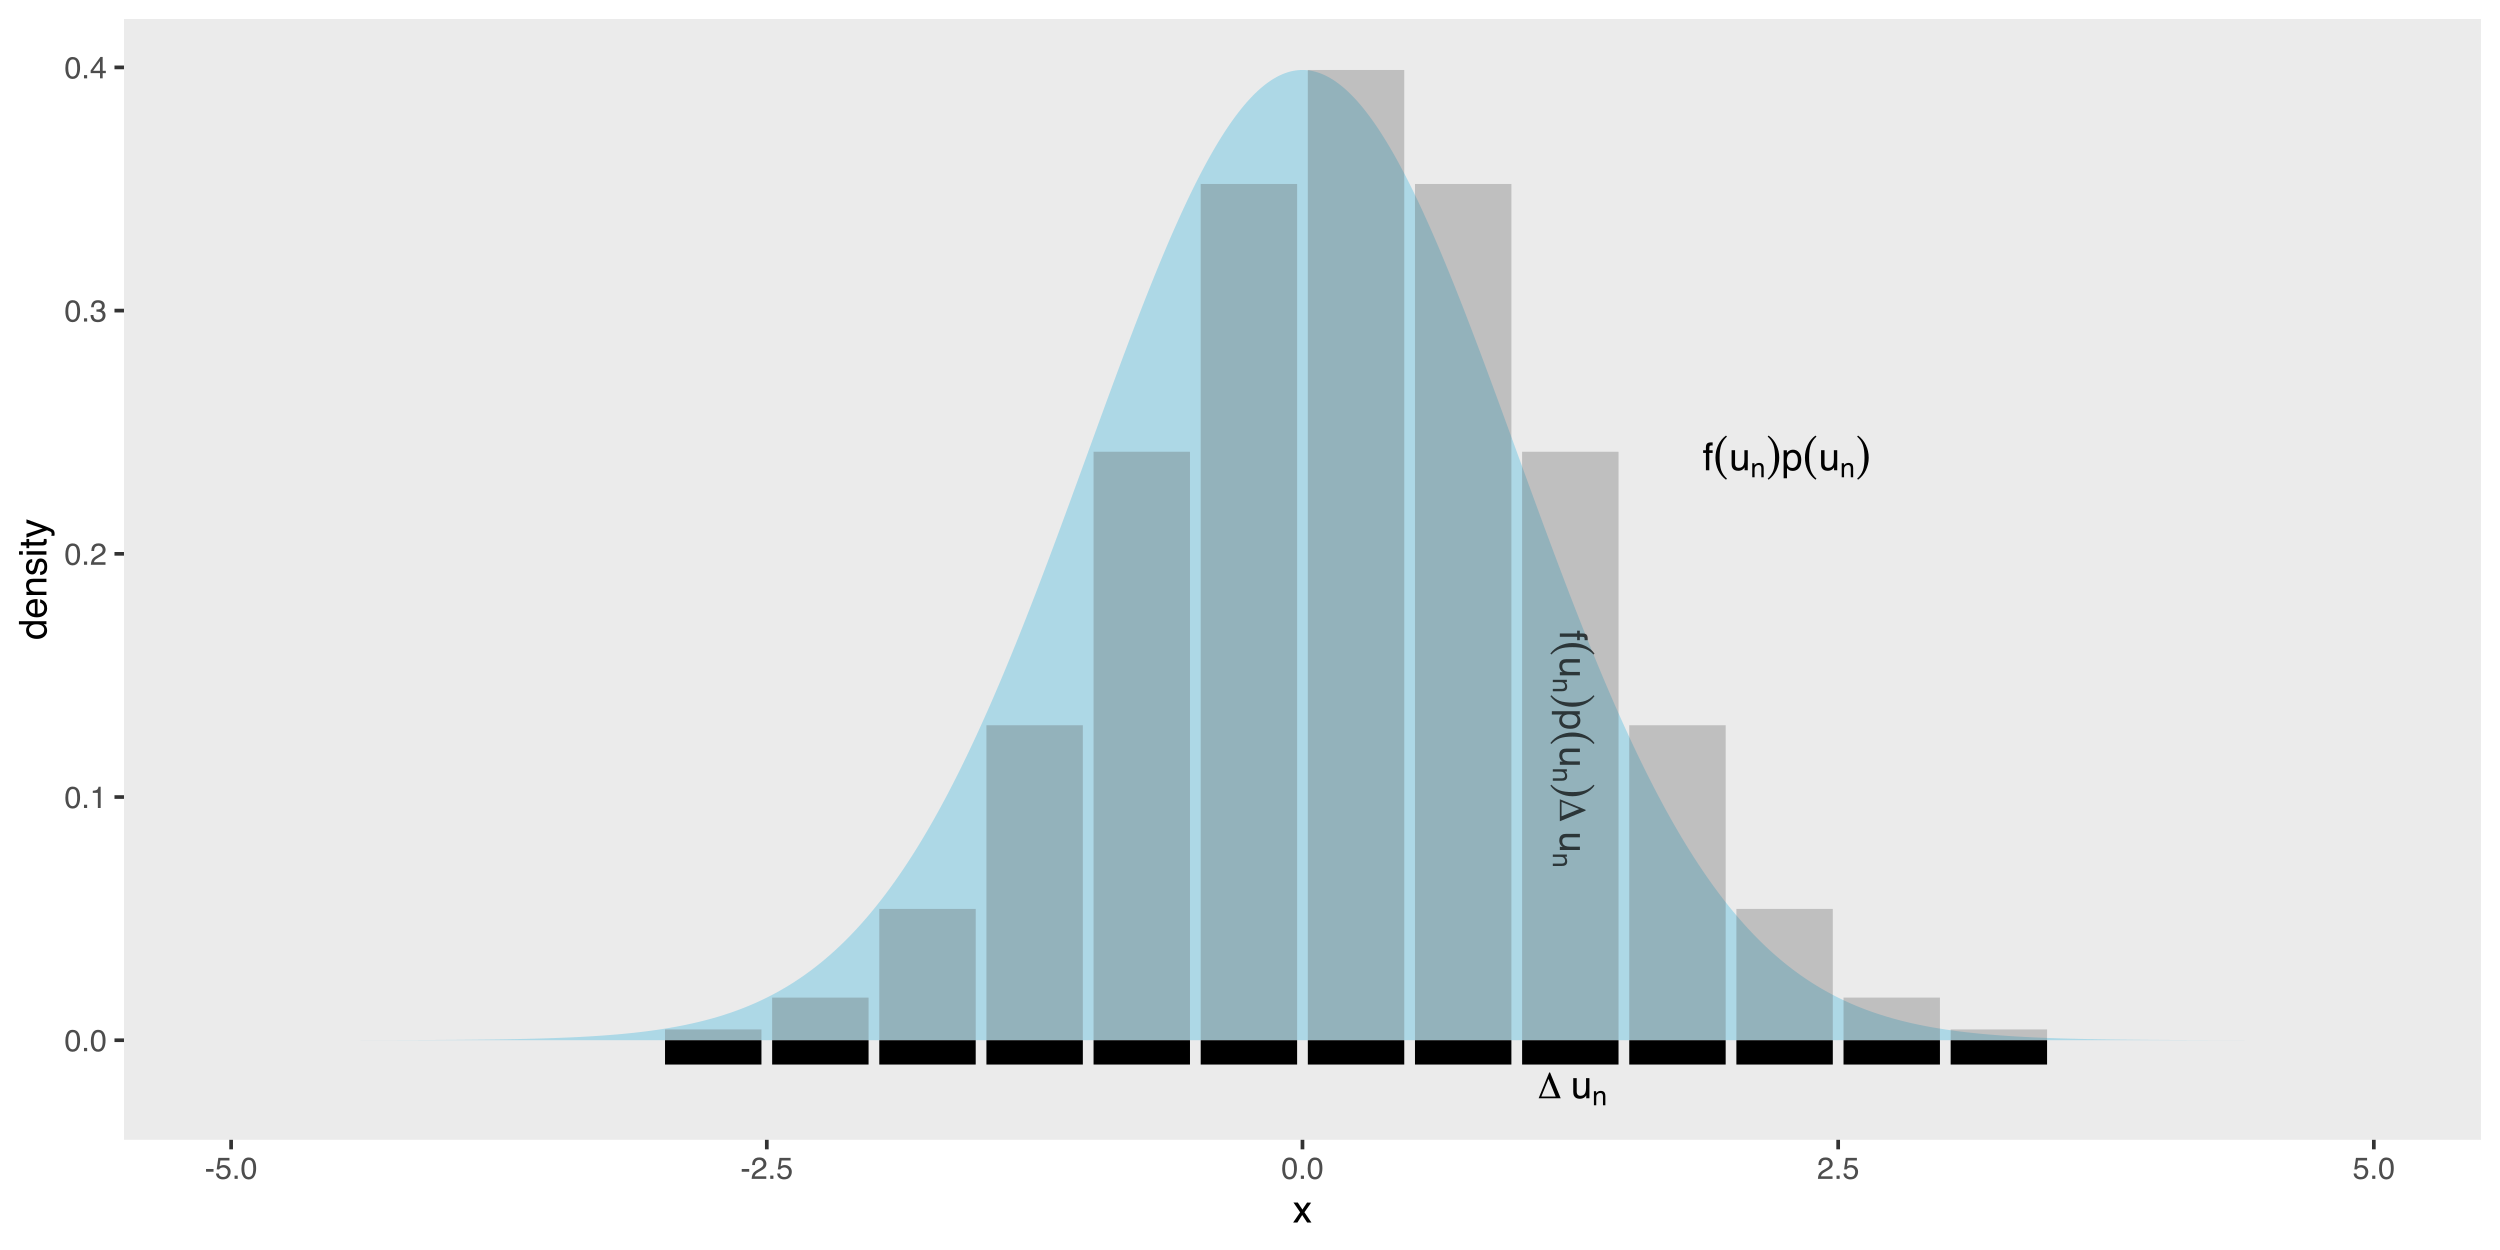 <?xml version="1.0" encoding="UTF-8"?>
<svg xmlns="http://www.w3.org/2000/svg" xmlns:xlink="http://www.w3.org/1999/xlink" width="720pt" height="360pt" viewBox="0 0 720 360" version="1.1">
<defs>
<g>
<symbol overflow="visible" id="glyph0-0">
<path style="stroke:none;" d="M 0.547 1.953 L 0.547 -7.781 L 6.078 -7.781 L 6.078 1.953 Z M 1.172 1.344 L 5.453 1.344 L 5.453 -7.172 L 1.172 -7.172 Z M 1.172 1.344 "/>
</symbol>
<symbol overflow="visible" id="glyph0-1">
<path style="stroke:none;" d="M 1.016 -0.5 L 5.141 -0.5 L 3.078 -5.562 Z M 6.578 0 L 0.234 0 L 3.281 -7.422 L 3.516 -7.422 Z M 6.578 0 "/>
</symbol>
<symbol overflow="visible" id="glyph0-2">
<path style="stroke:none;" d=""/>
</symbol>
<symbol overflow="visible" id="glyph1-0">
<path style="stroke:none;" d="M 0.359 0 L 0.359 -7.922 L 6.641 -7.922 L 6.641 0 Z M 5.656 -1 L 5.656 -6.938 L 1.344 -6.938 L 1.344 -1 Z M 5.656 -1 "/>
</symbol>
<symbol overflow="visible" id="glyph1-1">
<path style="stroke:none;" d="M 1.688 -5.781 L 1.688 -1.938 C 1.688 -1.645 1.734 -1.406 1.828 -1.219 C 1.992 -0.875 2.312 -0.703 2.781 -0.703 C 3.457 -0.703 3.922 -1.004 4.172 -1.609 C 4.305 -1.93 4.375 -2.375 4.375 -2.938 L 4.375 -5.781 L 5.344 -5.781 L 5.344 0 L 4.422 0 L 4.438 -0.859 C 4.312 -0.629 4.156 -0.441 3.969 -0.297 C 3.594 0.004 3.141 0.156 2.609 0.156 C 1.785 0.156 1.227 -0.117 0.938 -0.672 C 0.77 -0.961 0.688 -1.352 0.688 -1.844 L 0.688 -5.781 Z M 3.016 -5.922 Z M 3.016 -5.922 "/>
</symbol>
<symbol overflow="visible" id="glyph1-2">
<path style="stroke:none;" d="M 0.953 -6.656 C 0.961 -7.062 1.035 -7.359 1.172 -7.547 C 1.391 -7.867 1.82 -8.031 2.469 -8.031 C 2.531 -8.031 2.594 -8.031 2.656 -8.031 C 2.727 -8.031 2.805 -8.023 2.891 -8.016 L 2.891 -7.125 C 2.785 -7.133 2.707 -7.141 2.656 -7.141 C 2.613 -7.141 2.578 -7.141 2.547 -7.141 C 2.242 -7.141 2.062 -7.062 2 -6.906 C 1.945 -6.758 1.922 -6.375 1.922 -5.75 L 2.891 -5.75 L 2.891 -4.984 L 1.922 -4.984 L 1.922 0 L 0.953 0 L 0.953 -4.984 L 0.156 -4.984 L 0.156 -5.75 L 0.953 -5.75 Z M 0.953 -6.656 "/>
</symbol>
<symbol overflow="visible" id="glyph1-3">
<path style="stroke:none;" d="M 3.156 -0.656 C 3.602 -0.656 3.977 -0.844 4.281 -1.219 C 4.582 -1.602 4.734 -2.172 4.734 -2.922 C 4.734 -3.379 4.664 -3.773 4.531 -4.109 C 4.281 -4.742 3.82 -5.062 3.156 -5.062 C 2.477 -5.062 2.016 -4.727 1.766 -4.062 C 1.629 -3.695 1.562 -3.238 1.562 -2.688 C 1.562 -2.238 1.629 -1.859 1.766 -1.547 C 2.016 -0.953 2.477 -0.656 3.156 -0.656 Z M 0.641 -5.75 L 1.578 -5.75 L 1.578 -4.984 C 1.773 -5.242 1.988 -5.445 2.219 -5.594 C 2.539 -5.812 2.926 -5.922 3.375 -5.922 C 4.031 -5.922 4.582 -5.664 5.031 -5.156 C 5.488 -4.656 5.719 -3.941 5.719 -3.016 C 5.719 -1.754 5.391 -0.852 4.734 -0.312 C 4.316 0.02 3.832 0.188 3.281 0.188 C 2.844 0.188 2.477 0.094 2.188 -0.094 C 2.008 -0.195 1.816 -0.379 1.609 -0.641 L 1.609 2.297 L 0.641 2.297 Z M 0.641 -5.75 "/>
</symbol>
<symbol overflow="visible" id="glyph2-0">
<path style="stroke:none;" d="M 0.25 0 L 0.25 -5.547 L 4.656 -5.547 L 4.656 0 Z M 3.953 -0.688 L 3.953 -4.859 L 0.938 -4.859 L 0.938 -0.688 Z M 3.953 -0.688 "/>
</symbol>
<symbol overflow="visible" id="glyph2-1">
<path style="stroke:none;" d="M 0.5 -4.047 L 1.141 -4.047 L 1.141 -3.469 C 1.336 -3.707 1.539 -3.879 1.75 -3.984 C 1.969 -4.086 2.207 -4.141 2.469 -4.141 C 3.039 -4.141 3.426 -3.938 3.625 -3.531 C 3.738 -3.312 3.797 -3 3.797 -2.594 L 3.797 0 L 3.109 0 L 3.109 -2.547 C 3.109 -2.797 3.07 -2.992 3 -3.141 C 2.875 -3.398 2.656 -3.531 2.344 -3.531 C 2.176 -3.531 2.039 -3.508 1.938 -3.469 C 1.75 -3.414 1.586 -3.305 1.453 -3.141 C 1.336 -3.004 1.258 -2.863 1.219 -2.719 C 1.188 -2.582 1.172 -2.383 1.172 -2.125 L 1.172 0 L 0.5 0 Z M 2.094 -4.141 Z M 2.094 -4.141 "/>
</symbol>
<symbol overflow="visible" id="glyph3-0">
<path style="stroke:none;" d="M 0.688 2.438 L 0.688 -9.734 L 7.578 -9.734 L 7.578 2.438 Z M 1.469 1.672 L 6.812 1.672 L 6.812 -8.953 L 1.469 -8.953 Z M 1.469 1.672 "/>
</symbol>
<symbol overflow="visible" id="glyph3-1">
<path style="stroke:none;" d="M 3.953 -9.703 C 3.191 -9.004 2.645 -8.195 2.312 -7.281 C 1.988 -6.375 1.828 -5.156 1.828 -3.625 C 1.828 -2.094 1.988 -0.875 2.312 0.031 C 2.645 0.938 3.191 1.734 3.953 2.422 L 3.672 2.719 C 2.723 2.02 1.977 1.113 1.438 0 C 0.906 -1.125 0.641 -2.332 0.641 -3.625 C 0.641 -4.926 0.906 -6.141 1.438 -7.266 C 1.977 -8.391 2.723 -9.297 3.672 -9.984 Z M 3.953 -9.703 "/>
</symbol>
<symbol overflow="visible" id="glyph3-2">
<path style="stroke:none;" d="M 0.641 -9.703 L 0.906 -9.984 C 1.863 -9.297 2.613 -8.383 3.156 -7.25 C 3.695 -6.125 3.969 -4.914 3.969 -3.625 C 3.969 -2.344 3.695 -1.141 3.156 -0.016 C 2.613 1.109 1.863 2.02 0.906 2.719 L 0.641 2.422 C 1.41 1.742 1.957 0.953 2.281 0.047 C 2.602 -0.859 2.766 -2.082 2.766 -3.625 C 2.766 -5.176 2.602 -6.406 2.281 -7.312 C 1.957 -8.219 1.41 -9.016 0.641 -9.703 Z M 0.641 -9.703 "/>
</symbol>
<symbol overflow="visible" id="glyph4-0">
<path style="stroke:none;" d="M 0 0.359 L 7.922 0.359 L 7.922 6.641 L 0 6.641 Z M 1 5.656 L 6.938 5.656 L 6.938 1.344 L 1 1.344 Z M 1 5.656 "/>
</symbol>
<symbol overflow="visible" id="glyph4-1">
<path style="stroke:none;" d="M 6.656 0.953 C 7.062 0.961 7.359 1.035 7.547 1.172 C 7.867 1.391 8.031 1.82 8.031 2.469 C 8.031 2.531 8.031 2.594 8.031 2.656 C 8.031 2.727 8.023 2.805 8.016 2.891 L 7.125 2.891 C 7.133 2.785 7.141 2.707 7.141 2.656 C 7.141 2.613 7.141 2.578 7.141 2.547 C 7.141 2.242 7.062 2.062 6.906 2 C 6.758 1.945 6.375 1.922 5.75 1.922 L 5.75 2.891 L 4.984 2.891 L 4.984 1.922 L 0 1.922 L 0 0.953 L 4.984 0.953 L 4.984 0.156 L 5.75 0.156 L 5.75 0.953 Z M 6.656 0.953 "/>
</symbol>
<symbol overflow="visible" id="glyph4-2">
<path style="stroke:none;" d="M 5.781 1.688 L 1.938 1.688 C 1.645 1.688 1.406 1.734 1.219 1.828 C 0.875 1.992 0.703 2.312 0.703 2.781 C 0.703 3.457 1.004 3.922 1.609 4.172 C 1.93 4.305 2.375 4.375 2.938 4.375 L 5.781 4.375 L 5.781 5.344 L 0 5.344 L 0 4.422 L 0.859 4.438 C 0.629 4.312 0.441 4.156 0.297 3.969 C -0.004 3.594 -0.156 3.141 -0.156 2.609 C -0.156 1.785 0.117 1.227 0.672 0.938 C 0.961 0.77 1.352 0.688 1.844 0.688 L 5.781 0.688 Z M 5.922 3.016 Z M 5.922 3.016 "/>
</symbol>
<symbol overflow="visible" id="glyph4-3">
<path style="stroke:none;" d="M 0.656 3.156 C 0.656 3.602 0.844 3.977 1.219 4.281 C 1.602 4.582 2.172 4.734 2.922 4.734 C 3.379 4.734 3.773 4.664 4.109 4.531 C 4.742 4.281 5.062 3.82 5.062 3.156 C 5.062 2.477 4.727 2.016 4.062 1.766 C 3.695 1.629 3.238 1.562 2.688 1.562 C 2.238 1.562 1.859 1.629 1.547 1.766 C 0.953 2.016 0.656 2.477 0.656 3.156 Z M 5.75 0.641 L 5.75 1.578 L 4.984 1.578 C 5.242 1.773 5.445 1.988 5.594 2.219 C 5.812 2.539 5.922 2.926 5.922 3.375 C 5.922 4.031 5.664 4.582 5.156 5.031 C 4.656 5.488 3.941 5.719 3.016 5.719 C 1.754 5.719 0.852 5.391 0.312 4.734 C -0.02 4.316 -0.188 3.832 -0.188 3.281 C -0.188 2.844 -0.094 2.477 0.094 2.188 C 0.195 2.008 0.379 1.816 0.641 1.609 L -2.297 1.609 L -2.297 0.641 Z M 5.75 0.641 "/>
</symbol>
<symbol overflow="visible" id="glyph5-0">
<path style="stroke:none;" d="M -2.438 0.688 L 9.734 0.688 L 9.734 7.578 L -2.438 7.578 Z M -1.672 1.469 L -1.672 6.812 L 8.953 6.812 L 8.953 1.469 Z M -1.672 1.469 "/>
</symbol>
<symbol overflow="visible" id="glyph5-1">
<path style="stroke:none;" d="M 9.703 3.953 C 9.004 3.191 8.195 2.645 7.281 2.312 C 6.375 1.988 5.156 1.828 3.625 1.828 C 2.094 1.828 0.875 1.988 -0.031 2.312 C -0.938 2.645 -1.734 3.191 -2.422 3.953 L -2.719 3.672 C -2.02 2.723 -1.113 1.977 0 1.438 C 1.125 0.906 2.332 0.641 3.625 0.641 C 4.926 0.641 6.141 0.906 7.266 1.438 C 8.391 1.977 9.297 2.723 9.984 3.672 Z M 9.703 3.953 "/>
</symbol>
<symbol overflow="visible" id="glyph5-2">
<path style="stroke:none;" d="M 9.703 0.641 L 9.984 0.906 C 9.297 1.863 8.383 2.613 7.25 3.156 C 6.125 3.695 4.914 3.969 3.625 3.969 C 2.344 3.969 1.141 3.695 0.016 3.156 C -1.109 2.613 -2.02 1.863 -2.719 0.906 L -2.422 0.641 C -1.742 1.41 -0.953 1.957 -0.047 2.281 C 0.859 2.602 2.082 2.766 3.625 2.766 C 5.176 2.766 6.406 2.602 7.312 2.281 C 8.219 1.957 9.016 1.41 9.703 0.641 Z M 9.703 0.641 "/>
</symbol>
<symbol overflow="visible" id="glyph6-0">
<path style="stroke:none;" d="M 0 0.25 L 5.547 0.25 L 5.547 4.656 L 0 4.656 Z M 0.688 3.953 L 4.859 3.953 L 4.859 0.938 L 0.688 0.938 Z M 0.688 3.953 "/>
</symbol>
<symbol overflow="visible" id="glyph6-1">
<path style="stroke:none;" d="M 4.047 0.5 L 4.047 1.141 L 3.469 1.141 C 3.707 1.336 3.879 1.539 3.984 1.75 C 4.086 1.969 4.141 2.207 4.141 2.469 C 4.141 3.039 3.938 3.426 3.531 3.625 C 3.312 3.738 3 3.797 2.594 3.797 L 0 3.797 L 0 3.109 L 2.547 3.109 C 2.797 3.109 2.992 3.07 3.141 3 C 3.398 2.875 3.531 2.656 3.531 2.344 C 3.531 2.176 3.508 2.039 3.469 1.938 C 3.414 1.75 3.305 1.586 3.141 1.453 C 3.004 1.336 2.863 1.258 2.719 1.219 C 2.582 1.188 2.383 1.172 2.125 1.172 L 0 1.172 L 0 0.5 Z M 4.141 2.094 Z M 4.141 2.094 "/>
</symbol>
<symbol overflow="visible" id="glyph7-0">
<path style="stroke:none;" d="M -1.953 0.547 L 7.781 0.547 L 7.781 6.078 L -1.953 6.078 Z M -1.344 1.172 L -1.344 5.453 L 7.172 5.453 L 7.172 1.172 Z M -1.344 1.172 "/>
</symbol>
<symbol overflow="visible" id="glyph7-1">
<path style="stroke:none;" d="M 0.5 1.016 L 0.5 5.141 L 5.562 3.078 Z M 0 6.578 L 0 0.234 L 7.422 3.281 L 7.422 3.516 Z M 0 6.578 "/>
</symbol>
<symbol overflow="visible" id="glyph7-2">
<path style="stroke:none;" d=""/>
</symbol>
<symbol overflow="visible" id="glyph8-0">
<path style="stroke:none;" d="M 0.281 0 L 0.281 -6.312 L 5.297 -6.312 L 5.297 0 Z M 4.5 -0.797 L 4.5 -5.516 L 1.078 -5.516 L 1.078 -0.797 Z M 4.5 -0.797 "/>
</symbol>
<symbol overflow="visible" id="glyph8-1">
<path style="stroke:none;" d="M 2.375 -6.156 C 3.176 -6.156 3.754 -5.828 4.109 -5.172 C 4.379 -4.66 4.516 -3.961 4.516 -3.078 C 4.516 -2.242 4.391 -1.555 4.141 -1.016 C 3.785 -0.223 3.195 0.172 2.375 0.172 C 1.633 0.172 1.082 -0.148 0.719 -0.797 C 0.426 -1.328 0.281 -2.047 0.281 -2.953 C 0.281 -3.648 0.367 -4.25 0.547 -4.75 C 0.879 -5.688 1.488 -6.156 2.375 -6.156 Z M 2.375 -0.531 C 2.77 -0.531 3.086 -0.707 3.328 -1.062 C 3.566 -1.426 3.688 -2.086 3.688 -3.047 C 3.688 -3.754 3.598 -4.332 3.422 -4.781 C 3.254 -5.227 2.922 -5.453 2.422 -5.453 C 1.973 -5.453 1.641 -5.238 1.422 -4.812 C 1.211 -4.383 1.109 -3.754 1.109 -2.922 C 1.109 -2.297 1.176 -1.789 1.312 -1.406 C 1.52 -0.82 1.875 -0.531 2.375 -0.531 Z M 2.375 -0.531 "/>
</symbol>
<symbol overflow="visible" id="glyph8-2">
<path style="stroke:none;" d="M 0.75 -0.938 L 1.656 -0.938 L 1.656 0 L 0.75 0 Z M 0.75 -0.938 "/>
</symbol>
<symbol overflow="visible" id="glyph8-3">
<path style="stroke:none;" d="M 0.844 -4.359 L 0.844 -4.953 C 1.395 -5.004 1.781 -5.094 2 -5.219 C 2.227 -5.344 2.395 -5.645 2.5 -6.125 L 3.109 -6.125 L 3.109 0 L 2.297 0 L 2.297 -4.359 Z M 0.844 -4.359 "/>
</symbol>
<symbol overflow="visible" id="glyph8-4">
<path style="stroke:none;" d="M 0.281 0 C 0.301 -0.531 0.406 -0.988 0.594 -1.375 C 0.789 -1.77 1.164 -2.129 1.719 -2.453 L 2.547 -2.922 C 2.91 -3.141 3.164 -3.328 3.312 -3.484 C 3.551 -3.711 3.672 -3.984 3.672 -4.297 C 3.672 -4.648 3.562 -4.93 3.344 -5.141 C 3.133 -5.359 2.848 -5.469 2.484 -5.469 C 1.961 -5.469 1.598 -5.266 1.391 -4.859 C 1.285 -4.648 1.227 -4.352 1.219 -3.969 L 0.422 -3.969 C 0.43 -4.5 0.531 -4.938 0.719 -5.281 C 1.051 -5.875 1.645 -6.172 2.5 -6.172 C 3.195 -6.172 3.707 -5.977 4.031 -5.594 C 4.363 -5.219 4.531 -4.797 4.531 -4.328 C 4.531 -3.836 4.352 -3.414 4 -3.062 C 3.801 -2.863 3.441 -2.617 2.922 -2.328 L 2.344 -2 C 2.062 -1.844 1.836 -1.695 1.672 -1.562 C 1.391 -1.312 1.211 -1.035 1.141 -0.734 L 4.5 -0.734 L 4.5 0 Z M 0.281 0 "/>
</symbol>
<symbol overflow="visible" id="glyph8-5">
<path style="stroke:none;" d="M 2.281 0.172 C 1.551 0.172 1.02 -0.023 0.688 -0.422 C 0.363 -0.828 0.203 -1.316 0.203 -1.891 L 1.016 -1.891 C 1.047 -1.492 1.117 -1.203 1.234 -1.016 C 1.441 -0.691 1.805 -0.531 2.328 -0.531 C 2.734 -0.531 3.055 -0.641 3.297 -0.859 C 3.547 -1.078 3.672 -1.359 3.672 -1.703 C 3.672 -2.129 3.539 -2.426 3.281 -2.594 C 3.031 -2.758 2.672 -2.844 2.203 -2.844 C 2.148 -2.844 2.098 -2.844 2.047 -2.844 C 1.992 -2.844 1.941 -2.844 1.891 -2.844 L 1.891 -3.516 C 1.973 -3.516 2.039 -3.508 2.094 -3.5 C 2.145 -3.5 2.203 -3.5 2.266 -3.5 C 2.555 -3.5 2.797 -3.547 2.984 -3.641 C 3.305 -3.797 3.469 -4.082 3.469 -4.5 C 3.469 -4.801 3.359 -5.035 3.141 -5.203 C 2.922 -5.367 2.672 -5.453 2.391 -5.453 C 1.867 -5.453 1.508 -5.281 1.312 -4.938 C 1.207 -4.75 1.145 -4.477 1.125 -4.125 L 0.359 -4.125 C 0.359 -4.582 0.453 -4.973 0.641 -5.297 C 0.953 -5.867 1.504 -6.156 2.297 -6.156 C 2.93 -6.156 3.422 -6.016 3.766 -5.734 C 4.109 -5.461 4.281 -5.062 4.281 -4.531 C 4.281 -4.145 4.176 -3.836 3.969 -3.609 C 3.844 -3.461 3.68 -3.348 3.484 -3.266 C 3.805 -3.172 4.055 -3 4.234 -2.75 C 4.422 -2.5 4.516 -2.191 4.516 -1.828 C 4.516 -1.234 4.316 -0.75 3.922 -0.375 C 3.535 -0.008 2.988 0.172 2.281 0.172 Z M 2.281 0.172 "/>
</symbol>
<symbol overflow="visible" id="glyph8-6">
<path style="stroke:none;" d="M 2.906 -2.172 L 2.906 -4.969 L 0.938 -2.172 Z M 2.922 0 L 2.922 -1.5 L 0.219 -1.5 L 0.219 -2.266 L 3.047 -6.172 L 3.688 -6.172 L 3.688 -2.172 L 4.594 -2.172 L 4.594 -1.5 L 3.688 -1.5 L 3.688 0 Z M 2.922 0 "/>
</symbol>
<symbol overflow="visible" id="glyph8-7">
<path style="stroke:none;" d="M 0.359 -2.844 L 2.516 -2.844 L 2.516 -2.047 L 0.359 -2.047 Z M 0.359 -2.844 "/>
</symbol>
<symbol overflow="visible" id="glyph8-8">
<path style="stroke:none;" d="M 1.094 -1.562 C 1.133 -1.125 1.336 -0.82 1.703 -0.656 C 1.879 -0.57 2.094 -0.531 2.344 -0.531 C 2.801 -0.531 3.141 -0.676 3.359 -0.969 C 3.578 -1.258 3.688 -1.582 3.688 -1.938 C 3.688 -2.363 3.555 -2.691 3.297 -2.922 C 3.035 -3.16 2.719 -3.281 2.344 -3.281 C 2.082 -3.281 1.852 -3.227 1.656 -3.125 C 1.469 -3.02 1.305 -2.879 1.172 -2.703 L 0.5 -2.734 L 0.969 -6.047 L 4.172 -6.047 L 4.172 -5.297 L 1.562 -5.297 L 1.297 -3.594 C 1.43 -3.695 1.566 -3.773 1.703 -3.828 C 1.93 -3.93 2.195 -3.984 2.5 -3.984 C 3.062 -3.984 3.535 -3.801 3.922 -3.438 C 4.316 -3.07 4.516 -2.609 4.516 -2.047 C 4.516 -1.461 4.332 -0.945 3.969 -0.5 C 3.613 -0.062 3.047 0.156 2.266 0.156 C 1.754 0.156 1.305 0.016 0.922 -0.266 C 0.547 -0.547 0.332 -0.977 0.281 -1.562 Z M 1.094 -1.562 "/>
</symbol>
<symbol overflow="visible" id="glyph9-0">
<path style="stroke:none;" d="M 0.359 0 L 0.359 -7.891 L 6.625 -7.891 L 6.625 0 Z M 5.625 -0.984 L 5.625 -6.906 L 1.344 -6.906 L 1.344 -0.984 Z M 5.625 -0.984 "/>
</symbol>
<symbol overflow="visible" id="glyph9-1">
<path style="stroke:none;" d="M 0.156 -5.75 L 1.406 -5.75 L 2.734 -3.734 L 4.078 -5.75 L 5.25 -5.719 L 3.312 -2.953 L 5.328 0 L 4.094 0 L 2.672 -2.156 L 1.281 0 L 0.062 0 L 2.078 -2.953 Z M 0.156 -5.75 "/>
</symbol>
<symbol overflow="visible" id="glyph10-0">
<path style="stroke:none;" d="M 0 -0.359 L -7.891 -0.359 L -7.891 -6.625 L 0 -6.625 Z M -0.984 -5.625 L -6.906 -5.625 L -6.906 -1.344 L -0.984 -1.344 Z M -0.984 -5.625 "/>
</symbol>
<symbol overflow="visible" id="glyph10-1">
<path style="stroke:none;" d="M -2.812 -1.328 C -2.195 -1.328 -1.68 -1.457 -1.266 -1.719 C -0.848 -1.977 -0.641 -2.395 -0.641 -2.969 C -0.641 -3.414 -0.832 -3.781 -1.219 -4.062 C -1.602 -4.352 -2.156 -4.5 -2.875 -4.5 C -3.602 -4.5 -4.141 -4.348 -4.484 -4.047 C -4.836 -3.754 -5.016 -3.391 -5.016 -2.953 C -5.016 -2.473 -4.828 -2.082 -4.453 -1.781 C -4.078 -1.477 -3.531 -1.328 -2.812 -1.328 Z M -5.859 -2.781 C -5.859 -3.219 -5.766 -3.586 -5.578 -3.891 C -5.473 -4.055 -5.285 -4.25 -5.016 -4.469 L -7.922 -4.469 L -7.922 -5.391 L 0 -5.391 L 0 -4.531 L -0.797 -4.531 C -0.441 -4.301 -0.188 -4.031 -0.031 -3.719 C 0.125 -3.414 0.203 -3.066 0.203 -2.672 C 0.203 -2.023 -0.062 -1.469 -0.594 -1 C -1.133 -0.531 -1.852 -0.297 -2.75 -0.297 C -3.594 -0.297 -4.32 -0.508 -4.938 -0.938 C -5.551 -1.363 -5.859 -1.977 -5.859 -2.781 Z M -5.859 -2.781 "/>
</symbol>
<symbol overflow="visible" id="glyph10-2">
<path style="stroke:none;" d="M -5.875 -3.109 C -5.875 -3.516 -5.781 -3.906 -5.594 -4.281 C -5.406 -4.664 -5.156 -4.961 -4.844 -5.172 C -4.562 -5.359 -4.223 -5.484 -3.828 -5.547 C -3.566 -5.609 -3.145 -5.641 -2.562 -5.641 L -2.562 -1.422 C -1.977 -1.441 -1.508 -1.578 -1.156 -1.828 C -0.812 -2.086 -0.641 -2.488 -0.641 -3.031 C -0.641 -3.539 -0.805 -3.945 -1.141 -4.25 C -1.328 -4.414 -1.551 -4.535 -1.812 -4.609 L -1.812 -5.562 C -1.594 -5.531 -1.352 -5.441 -1.094 -5.297 C -0.832 -5.16 -0.625 -5.004 -0.469 -4.828 C -0.176 -4.535 0.02 -4.176 0.125 -3.75 C 0.176 -3.508 0.203 -3.242 0.203 -2.953 C 0.203 -2.234 -0.055 -1.625 -0.578 -1.125 C -1.098 -0.633 -1.828 -0.391 -2.766 -0.391 C -3.691 -0.391 -4.441 -0.641 -5.016 -1.141 C -5.586 -1.641 -5.875 -2.297 -5.875 -3.109 Z M -3.328 -4.641 C -3.754 -4.609 -4.094 -4.52 -4.344 -4.375 C -4.801 -4.102 -5.031 -3.66 -5.031 -3.047 C -5.031 -2.598 -4.867 -2.223 -4.547 -1.922 C -4.234 -1.629 -3.828 -1.473 -3.328 -1.453 Z M -5.891 -3.016 Z M -5.891 -3.016 "/>
</symbol>
<symbol overflow="visible" id="glyph10-3">
<path style="stroke:none;" d="M -5.75 -0.703 L -5.75 -1.625 L -4.938 -1.625 C -5.27 -1.895 -5.508 -2.18 -5.656 -2.484 C -5.801 -2.797 -5.875 -3.133 -5.875 -3.5 C -5.875 -4.32 -5.594 -4.875 -5.031 -5.156 C -4.719 -5.312 -4.27 -5.391 -3.688 -5.391 L 0 -5.391 L 0 -4.422 L -3.625 -4.422 C -3.977 -4.422 -4.258 -4.367 -4.469 -4.266 C -4.832 -4.086 -5.016 -3.773 -5.016 -3.328 C -5.016 -3.098 -4.988 -2.91 -4.938 -2.766 C -4.863 -2.492 -4.707 -2.258 -4.469 -2.062 C -4.281 -1.906 -4.082 -1.801 -3.875 -1.75 C -3.676 -1.695 -3.391 -1.672 -3.016 -1.672 L 0 -1.672 L 0 -0.703 Z M -5.891 -2.984 Z M -5.891 -2.984 "/>
</symbol>
<symbol overflow="visible" id="glyph10-4">
<path style="stroke:none;" d="M -1.812 -1.281 C -1.488 -1.312 -1.238 -1.395 -1.062 -1.531 C -0.75 -1.77 -0.594 -2.191 -0.594 -2.797 C -0.594 -3.148 -0.672 -3.461 -0.828 -3.734 C -0.984 -4.004 -1.223 -4.141 -1.547 -4.141 C -1.797 -4.141 -1.984 -4.031 -2.109 -3.812 C -2.191 -3.676 -2.285 -3.398 -2.391 -2.984 L -2.578 -2.219 C -2.703 -1.727 -2.836 -1.367 -2.984 -1.141 C -3.254 -0.723 -3.617 -0.516 -4.078 -0.516 C -4.617 -0.516 -5.055 -0.707 -5.391 -1.094 C -5.734 -1.488 -5.906 -2.02 -5.906 -2.688 C -5.906 -3.551 -5.648 -4.176 -5.141 -4.562 C -4.816 -4.801 -4.469 -4.914 -4.094 -4.906 L -4.094 -4 C -4.312 -3.977 -4.508 -3.898 -4.688 -3.766 C -4.945 -3.547 -5.078 -3.16 -5.078 -2.609 C -5.078 -2.242 -5.004 -1.969 -4.859 -1.781 C -4.723 -1.594 -4.539 -1.5 -4.312 -1.5 C -4.062 -1.5 -3.863 -1.625 -3.719 -1.875 C -3.625 -2.008 -3.539 -2.219 -3.469 -2.5 L -3.312 -3.141 C -3.145 -3.836 -2.984 -4.301 -2.828 -4.531 C -2.578 -4.914 -2.191 -5.109 -1.672 -5.109 C -1.148 -5.109 -0.703 -4.91 -0.328 -4.516 C 0.035 -4.129 0.219 -3.539 0.219 -2.75 C 0.219 -1.895 0.023 -1.285 -0.359 -0.922 C -0.754 -0.566 -1.238 -0.379 -1.812 -0.359 Z M -5.891 -2.719 Z M -5.891 -2.719 "/>
</symbol>
<symbol overflow="visible" id="glyph10-5">
<path style="stroke:none;" d="M -5.719 -0.703 L -5.719 -1.688 L 0 -1.688 L 0 -0.703 Z M -7.891 -0.703 L -7.891 -1.688 L -6.797 -1.688 L -6.797 -0.703 Z M -7.891 -0.703 "/>
</symbol>
<symbol overflow="visible" id="glyph10-6">
<path style="stroke:none;" d="M -7.359 -0.906 L -7.359 -1.875 L -5.75 -1.875 L -5.75 -2.797 L -4.969 -2.797 L -4.969 -1.875 L -1.203 -1.875 C -1.004 -1.875 -0.875 -1.941 -0.812 -2.078 C -0.77 -2.16 -0.75 -2.285 -0.75 -2.453 C -0.75 -2.504 -0.75 -2.555 -0.75 -2.609 C -0.75 -2.66 -0.754 -2.723 -0.766 -2.797 L 0 -2.797 C 0.031 -2.68 0.051 -2.562 0.062 -2.438 C 0.082 -2.32 0.094 -2.195 0.094 -2.062 C 0.094 -1.613 -0.02 -1.305 -0.25 -1.141 C -0.488 -0.984 -0.789 -0.906 -1.156 -0.906 L -4.969 -0.906 L -4.969 -0.125 L -5.75 -0.125 L -5.75 -0.906 Z M -7.359 -0.906 "/>
</symbol>
<symbol overflow="visible" id="glyph10-7">
<path style="stroke:none;" d="M -5.75 -4.297 L -5.75 -5.375 C -5.383 -5.238 -4.547 -4.938 -3.234 -4.469 C -2.242 -4.113 -1.438 -3.816 -0.812 -3.578 C 0.656 -3.023 1.551 -2.633 1.875 -2.406 C 2.195 -2.176 2.359 -1.781 2.359 -1.219 C 2.359 -1.082 2.352 -0.977 2.344 -0.906 C 2.332 -0.832 2.312 -0.742 2.281 -0.641 L 1.406 -0.641 C 1.445 -0.805 1.473 -0.926 1.484 -1 C 1.492 -1.07 1.5 -1.141 1.5 -1.203 C 1.5 -1.379 1.469 -1.508 1.406 -1.594 C 1.352 -1.676 1.285 -1.75 1.203 -1.812 C 1.172 -1.82 1.02 -1.883 0.75 -2 C 0.488 -2.113 0.297 -2.191 0.172 -2.234 L -5.75 -0.109 L -5.75 -1.203 L -1.062 -2.75 Z M -5.891 -2.75 Z M -5.891 -2.75 "/>
</symbol>
</g>
<clipPath id="clip1">
  <path d="M 35.707 5.48 L 714.52 5.48 L 714.52 328.27 L 35.707 328.27 Z M 35.707 5.48 "/>
</clipPath>
</defs>
<g id="surface1">
<rect x="0" y="0" width="720" height="360" style="fill:rgb(100%,100%,100%);fill-opacity:1;stroke:none;"/>
<path style="fill:none;stroke-width:1.067;stroke-linecap:round;stroke-linejoin:round;stroke:rgb(100%,100%,100%);stroke-opacity:1;stroke-miterlimit:10;" d="M 0 360 L 720 360 L 720 0 L 0 0 Z M 0 360 "/>
<g clip-path="url(#clip1)" clip-rule="nonzero">
<path style=" stroke:none;fill-rule:nonzero;fill:rgb(92.157%,92.157%,92.157%);fill-opacity:1;" d="M 35.707 328.266 L 714.52 328.266 L 714.52 5.477 L 35.707 5.477 Z M 35.707 328.266 "/>
</g>
<path style=" stroke:none;fill-rule:nonzero;fill:rgb(67.843%,84.706%,90.196%);fill-opacity:1;" d="M 66.562 299.586 L 77.672 299.586 L 78.289 299.582 L 89.395 299.582 L 90.012 299.578 L 96.184 299.578 L 96.801 299.574 L 100.504 299.574 L 101.121 299.57 L 103.59 299.57 L 104.207 299.566 L 106.676 299.566 L 107.293 299.562 L 109.141 299.562 L 109.758 299.559 L 110.992 299.559 L 111.609 299.555 L 112.844 299.555 L 113.461 299.551 L 114.078 299.551 L 114.695 299.547 L 115.93 299.547 L 116.547 299.543 L 117.164 299.543 L 117.781 299.539 L 118.398 299.539 L 119.016 299.535 L 119.633 299.535 L 120.867 299.527 L 121.484 299.527 L 122.719 299.52 L 123.336 299.52 L 124.57 299.512 L 125.188 299.512 L 131.977 299.469 L 132.594 299.461 L 134.445 299.449 L 135.062 299.441 L 135.68 299.438 L 136.297 299.43 L 136.91 299.426 L 138.762 299.402 L 139.379 299.398 L 142.465 299.359 L 143.082 299.348 L 144.316 299.332 L 145.551 299.309 L 146.168 299.301 L 149.871 299.23 L 150.488 299.215 L 151.105 299.203 L 155.426 299.094 L 159.129 298.977 L 162.215 298.859 L 162.832 298.832 L 163.449 298.809 L 164.684 298.754 L 165.297 298.723 L 165.914 298.695 L 167.148 298.633 L 167.766 298.598 L 168.383 298.566 L 169.617 298.496 L 172.086 298.34 L 173.938 298.211 L 175.789 298.07 L 177.641 297.918 L 178.258 297.863 L 178.875 297.805 L 179.492 297.75 L 180.109 297.691 L 181.961 297.504 L 182.578 297.438 L 184.43 297.227 L 185.664 297.078 L 186.281 297 L 187.516 296.836 L 188.75 296.664 L 189.367 296.574 L 190.602 296.387 L 191.836 296.191 L 192.453 296.09 L 193.07 295.984 L 193.684 295.875 L 194.301 295.766 L 194.918 295.652 L 196.152 295.418 L 197.387 295.168 L 198.004 295.039 L 199.238 294.773 L 200.473 294.492 L 201.707 294.195 L 202.324 294.043 L 202.941 293.887 L 204.176 293.559 L 204.793 293.391 L 205.41 293.219 L 206.645 292.859 L 207.262 292.672 L 208.496 292.289 L 209.73 291.883 L 210.348 291.676 L 210.965 291.461 L 211.582 291.242 L 212.199 291.02 L 212.816 290.789 L 213.434 290.555 L 214.051 290.316 L 214.668 290.074 L 215.285 289.824 L 215.902 289.566 L 216.52 289.305 L 217.137 289.039 L 217.754 288.766 L 218.988 288.203 L 219.605 287.91 L 220.223 287.613 L 220.84 287.309 L 221.457 287 L 222.074 286.684 L 222.688 286.359 L 223.305 286.027 L 223.922 285.691 L 224.539 285.348 L 225.156 284.996 L 225.773 284.637 L 226.391 284.273 L 227.008 283.902 L 227.625 283.52 L 228.242 283.133 L 228.859 282.738 L 229.477 282.332 L 230.094 281.922 L 230.711 281.504 L 231.328 281.078 L 231.945 280.641 L 232.562 280.195 L 233.18 279.746 L 233.797 279.285 L 234.414 278.816 L 235.031 278.336 L 235.648 277.852 L 236.266 277.355 L 236.883 276.852 L 237.5 276.336 L 238.117 275.812 L 238.734 275.281 L 239.352 274.738 L 239.969 274.188 L 240.586 273.625 L 241.203 273.055 L 241.82 272.477 L 242.438 271.883 L 243.055 271.285 L 243.672 270.672 L 244.289 270.051 L 244.906 269.422 L 245.523 268.777 L 246.141 268.125 L 246.758 267.465 L 247.375 266.789 L 247.992 266.105 L 248.609 265.41 L 249.227 264.703 L 249.844 263.988 L 250.461 263.258 L 251.074 262.52 L 251.691 261.77 L 252.309 261.008 L 252.926 260.234 L 253.543 259.449 L 254.16 258.652 L 254.777 257.844 L 255.395 257.023 L 256.012 256.191 L 256.629 255.348 L 257.246 254.492 L 257.863 253.625 L 258.48 252.746 L 259.098 251.855 L 259.715 250.953 L 260.332 250.039 L 260.949 249.109 L 261.566 248.168 L 262.184 247.219 L 262.801 246.254 L 263.418 245.277 L 264.035 244.285 L 264.652 243.285 L 265.27 242.27 L 265.887 241.246 L 266.504 240.207 L 267.121 239.156 L 267.738 238.09 L 268.355 237.016 L 268.973 235.926 L 269.59 234.824 L 270.207 233.711 L 270.824 232.586 L 271.441 231.445 L 272.059 230.297 L 272.676 229.133 L 273.293 227.957 L 273.91 226.77 L 274.527 225.566 L 275.145 224.355 L 275.762 223.129 L 276.379 221.895 L 276.996 220.645 L 277.613 219.383 L 278.23 218.109 L 278.848 216.824 L 279.461 215.527 L 280.078 214.219 L 280.695 212.898 L 281.312 211.566 L 281.93 210.223 L 282.547 208.867 L 283.164 207.5 L 283.781 206.125 L 284.398 204.734 L 285.016 203.336 L 285.633 201.926 L 286.25 200.504 L 286.867 199.07 L 287.484 197.629 L 288.102 196.176 L 288.719 194.711 L 289.336 193.238 L 289.953 191.754 L 290.57 190.262 L 291.188 188.758 L 291.805 187.246 L 292.422 185.727 L 293.039 184.195 L 293.656 182.656 L 294.273 181.109 L 294.891 179.555 L 295.508 177.988 L 296.125 176.418 L 296.742 174.836 L 297.359 173.246 L 297.977 171.652 L 298.594 170.051 L 299.211 168.441 L 299.828 166.824 L 300.445 165.199 L 301.062 163.57 L 301.68 161.938 L 302.297 160.297 L 302.914 158.648 L 303.531 156.996 L 304.148 155.34 L 304.766 153.68 L 305.383 152.016 L 306.617 148.672 L 307.234 146.996 L 307.848 145.312 L 308.465 143.633 L 309.699 140.258 L 311.551 135.184 L 312.168 133.488 L 312.785 131.797 L 314.637 126.711 L 315.254 125.02 L 315.871 123.324 L 316.488 121.633 L 318.34 116.57 L 319.574 113.211 L 320.191 111.535 L 320.809 109.863 L 321.426 108.195 L 322.043 106.531 L 322.66 104.875 L 323.277 103.223 L 323.895 101.574 L 325.129 98.301 L 325.746 96.676 L 326.363 95.055 L 326.98 93.445 L 327.598 91.84 L 328.215 90.246 L 328.832 88.656 L 329.449 87.082 L 330.066 85.512 L 330.684 83.957 L 331.301 82.406 L 331.918 80.871 L 332.535 79.348 L 333.152 77.832 L 333.77 76.332 L 334.387 74.84 L 335.004 73.363 L 335.621 71.898 L 336.238 70.449 L 336.852 69.012 L 337.469 67.59 L 338.086 66.184 L 338.703 64.789 L 339.32 63.414 L 339.938 62.051 L 340.555 60.703 L 341.172 59.375 L 341.789 58.062 L 342.406 56.766 L 343.023 55.488 L 343.641 54.227 L 344.258 52.984 L 344.875 51.762 L 345.492 50.559 L 346.109 49.371 L 346.727 48.207 L 347.344 47.059 L 347.961 45.934 L 348.578 44.828 L 349.195 43.742 L 349.812 42.68 L 350.43 41.637 L 351.047 40.613 L 351.664 39.617 L 352.281 38.641 L 352.898 37.684 L 353.516 36.754 L 354.133 35.844 L 354.75 34.961 L 355.367 34.098 L 355.984 33.262 L 356.602 32.449 L 357.219 31.66 L 357.836 30.895 L 358.453 30.152 L 359.07 29.438 L 359.688 28.75 L 360.305 28.086 L 360.922 27.445 L 361.539 26.832 L 362.156 26.246 L 362.773 25.684 L 363.391 25.148 L 364.008 24.641 L 364.625 24.16 L 365.238 23.707 L 365.855 23.277 L 366.473 22.875 L 367.09 22.504 L 367.707 22.156 L 368.324 21.836 L 368.941 21.547 L 369.559 21.281 L 370.176 21.043 L 370.793 20.836 L 371.41 20.652 L 372.027 20.5 L 372.645 20.375 L 373.262 20.277 L 373.879 20.207 L 374.496 20.164 L 375.113 20.152 L 375.73 20.164 L 376.348 20.207 L 376.965 20.277 L 377.582 20.375 L 378.199 20.5 L 378.816 20.652 L 379.434 20.836 L 380.051 21.043 L 380.668 21.281 L 381.285 21.547 L 381.902 21.836 L 382.52 22.156 L 383.137 22.504 L 383.754 22.875 L 384.371 23.277 L 384.988 23.707 L 385.605 24.16 L 386.223 24.641 L 386.84 25.148 L 387.457 25.684 L 388.074 26.246 L 388.691 26.832 L 389.309 27.445 L 389.926 28.086 L 390.543 28.75 L 391.16 29.438 L 391.777 30.152 L 392.395 30.895 L 393.012 31.66 L 393.625 32.449 L 394.242 33.262 L 394.859 34.098 L 395.477 34.961 L 396.094 35.844 L 396.711 36.754 L 397.328 37.684 L 397.945 38.641 L 398.562 39.617 L 399.18 40.613 L 399.797 41.637 L 400.414 42.68 L 401.031 43.742 L 401.648 44.828 L 402.266 45.934 L 402.883 47.059 L 403.5 48.207 L 404.117 49.371 L 404.734 50.559 L 405.352 51.762 L 405.969 52.984 L 406.586 54.227 L 407.203 55.488 L 407.82 56.766 L 408.438 58.062 L 409.055 59.375 L 409.672 60.703 L 410.289 62.051 L 410.906 63.414 L 411.523 64.789 L 412.141 66.184 L 412.758 67.59 L 413.375 69.012 L 413.992 70.449 L 414.609 71.898 L 415.227 73.363 L 415.844 74.84 L 416.461 76.332 L 417.078 77.832 L 417.695 79.348 L 418.312 80.871 L 418.93 82.406 L 419.547 83.957 L 420.164 85.512 L 420.781 87.082 L 421.398 88.656 L 422.016 90.246 L 422.629 91.84 L 423.246 93.445 L 423.863 95.055 L 424.48 96.676 L 425.098 98.301 L 426.332 101.574 L 426.949 103.223 L 427.566 104.875 L 428.184 106.531 L 428.801 108.195 L 429.418 109.863 L 430.035 111.535 L 430.652 113.211 L 431.887 116.57 L 433.738 121.633 L 434.355 123.324 L 434.973 125.02 L 435.59 126.711 L 437.441 131.797 L 438.059 133.488 L 438.676 135.184 L 440.527 140.258 L 441.762 143.633 L 442.379 145.312 L 442.996 146.996 L 443.613 148.672 L 444.848 152.016 L 445.465 153.68 L 446.082 155.34 L 446.699 156.996 L 447.316 158.648 L 447.934 160.297 L 448.551 161.938 L 449.168 163.57 L 449.785 165.199 L 450.402 166.824 L 451.016 168.441 L 451.633 170.051 L 452.25 171.652 L 452.867 173.246 L 453.484 174.836 L 454.102 176.418 L 454.719 177.988 L 455.336 179.555 L 455.953 181.109 L 456.57 182.656 L 457.188 184.195 L 457.805 185.727 L 458.422 187.246 L 459.039 188.758 L 459.656 190.262 L 460.273 191.754 L 460.891 193.238 L 461.508 194.711 L 462.125 196.176 L 462.742 197.629 L 463.359 199.07 L 463.977 200.504 L 464.594 201.926 L 465.211 203.336 L 465.828 204.734 L 466.445 206.125 L 467.062 207.5 L 467.68 208.867 L 468.297 210.223 L 468.914 211.566 L 469.531 212.898 L 470.148 214.219 L 470.766 215.527 L 471.383 216.824 L 472 218.109 L 472.617 219.383 L 473.234 220.645 L 473.852 221.895 L 474.469 223.129 L 475.086 224.355 L 475.703 225.566 L 476.32 226.77 L 476.938 227.957 L 477.555 229.133 L 478.172 230.297 L 478.789 231.445 L 479.402 232.586 L 480.02 233.711 L 480.637 234.824 L 481.254 235.926 L 481.871 237.016 L 482.488 238.09 L 483.105 239.156 L 483.723 240.207 L 484.34 241.246 L 484.957 242.27 L 485.574 243.285 L 486.191 244.285 L 486.809 245.277 L 487.426 246.254 L 488.043 247.219 L 488.66 248.168 L 489.277 249.109 L 489.895 250.039 L 490.512 250.953 L 491.129 251.855 L 491.746 252.746 L 492.363 253.625 L 492.98 254.492 L 493.598 255.348 L 494.215 256.191 L 494.832 257.023 L 495.449 257.844 L 496.066 258.652 L 496.684 259.449 L 497.301 260.234 L 497.918 261.008 L 498.535 261.77 L 499.152 262.52 L 499.77 263.258 L 500.387 263.988 L 501.004 264.703 L 501.621 265.41 L 502.238 266.105 L 502.855 266.789 L 503.473 267.465 L 504.09 268.125 L 504.707 268.777 L 505.324 269.422 L 505.941 270.051 L 506.559 270.672 L 507.176 271.285 L 507.789 271.883 L 508.406 272.477 L 509.023 273.055 L 509.641 273.625 L 510.258 274.188 L 510.875 274.738 L 511.492 275.281 L 512.109 275.812 L 512.727 276.336 L 513.344 276.852 L 513.961 277.355 L 514.578 277.852 L 515.195 278.336 L 515.812 278.816 L 516.43 279.285 L 517.047 279.746 L 517.664 280.195 L 518.281 280.641 L 518.898 281.078 L 519.516 281.504 L 520.133 281.922 L 520.75 282.332 L 521.367 282.738 L 521.984 283.133 L 522.602 283.52 L 523.219 283.902 L 523.836 284.273 L 524.453 284.637 L 525.07 284.996 L 525.688 285.348 L 526.305 285.691 L 526.922 286.027 L 527.539 286.359 L 528.156 286.684 L 528.773 287 L 529.391 287.309 L 530.008 287.613 L 530.625 287.91 L 531.242 288.203 L 532.477 288.766 L 533.094 289.039 L 533.711 289.305 L 534.328 289.566 L 534.945 289.824 L 535.562 290.074 L 536.18 290.316 L 536.793 290.555 L 537.41 290.789 L 538.027 291.02 L 538.645 291.242 L 539.262 291.461 L 539.879 291.676 L 540.496 291.883 L 541.73 292.289 L 542.965 292.672 L 543.582 292.859 L 544.816 293.219 L 545.434 293.391 L 546.051 293.559 L 547.285 293.887 L 547.902 294.043 L 548.52 294.195 L 549.754 294.492 L 550.988 294.773 L 552.223 295.039 L 552.84 295.168 L 554.074 295.418 L 555.309 295.652 L 555.926 295.766 L 557.16 295.984 L 557.777 296.09 L 558.395 296.191 L 559.629 296.387 L 560.863 296.574 L 561.48 296.664 L 562.715 296.836 L 563.949 297 L 564.566 297.078 L 565.18 297.152 L 565.797 297.227 L 567.648 297.438 L 568.266 297.504 L 570.117 297.691 L 570.734 297.75 L 571.352 297.805 L 571.969 297.863 L 572.586 297.918 L 574.438 298.07 L 576.289 298.211 L 578.141 298.34 L 580.609 298.496 L 581.844 298.566 L 582.461 298.598 L 583.078 298.633 L 584.312 298.695 L 584.93 298.723 L 585.547 298.754 L 586.781 298.809 L 587.398 298.832 L 588.016 298.859 L 591.102 298.977 L 592.953 299.035 L 593.566 299.055 L 594.801 299.094 L 599.121 299.203 L 599.738 299.215 L 600.355 299.23 L 604.059 299.301 L 604.676 299.309 L 605.91 299.332 L 607.145 299.348 L 607.762 299.359 L 610.848 299.398 L 611.465 299.402 L 613.316 299.426 L 613.934 299.43 L 614.551 299.438 L 615.168 299.441 L 615.785 299.449 L 617.637 299.461 L 618.254 299.469 L 621.957 299.492 L 622.57 299.496 L 625.039 299.512 L 625.656 299.512 L 626.891 299.52 L 627.508 299.52 L 628.742 299.527 L 629.359 299.527 L 630.594 299.535 L 631.211 299.535 L 631.828 299.539 L 632.445 299.539 L 633.062 299.543 L 633.68 299.543 L 634.297 299.547 L 635.531 299.547 L 636.148 299.551 L 636.766 299.551 L 637.383 299.555 L 638.617 299.555 L 639.234 299.559 L 640.469 299.559 L 641.086 299.562 L 642.938 299.562 L 643.555 299.566 L 646.023 299.566 L 646.641 299.57 L 649.109 299.57 L 649.727 299.574 L 653.426 299.574 L 654.043 299.578 L 660.215 299.578 L 660.832 299.582 L 671.941 299.582 L 672.559 299.586 L 683.664 299.586 Z M 66.562 299.586 "/>
<path style=" stroke:none;fill-rule:nonzero;fill:rgb(34.902%,34.902%,34.902%);fill-opacity:0.298;" d="M 191.527 299.586 L 219.297 299.586 L 219.297 296.48 L 191.527 296.48 Z M 191.527 299.586 "/>
<path style=" stroke:none;fill-rule:nonzero;fill:rgb(34.902%,34.902%,34.902%);fill-opacity:0.298;" d="M 222.379 299.586 L 250.148 299.586 L 250.148 287.309 L 222.379 287.309 Z M 222.379 299.586 "/>
<path style=" stroke:none;fill-rule:nonzero;fill:rgb(34.902%,34.902%,34.902%);fill-opacity:0.298;" d="M 253.234 299.586 L 281.004 299.586 L 281.004 261.77 L 253.234 261.77 Z M 253.234 299.586 "/>
<path style=" stroke:none;fill-rule:nonzero;fill:rgb(34.902%,34.902%,34.902%);fill-opacity:0.298;" d="M 284.09 299.586 L 311.859 299.586 L 311.859 208.867 L 284.09 208.867 Z M 284.09 299.586 "/>
<path style=" stroke:none;fill-rule:nonzero;fill:rgb(34.902%,34.902%,34.902%);fill-opacity:0.298;" d="M 314.945 299.586 L 342.715 299.586 L 342.715 130.102 L 314.945 130.102 Z M 314.945 299.586 "/>
<path style=" stroke:none;fill-rule:nonzero;fill:rgb(34.902%,34.902%,34.902%);fill-opacity:0.298;" d="M 345.801 299.586 L 373.57 299.586 L 373.57 52.984 L 345.801 52.984 Z M 345.801 299.586 "/>
<path style=" stroke:none;fill-rule:nonzero;fill:rgb(34.902%,34.902%,34.902%);fill-opacity:0.298;" d="M 376.656 299.586 L 404.426 299.586 L 404.426 20.152 L 376.656 20.152 Z M 376.656 299.586 "/>
<path style=" stroke:none;fill-rule:nonzero;fill:rgb(34.902%,34.902%,34.902%);fill-opacity:0.298;" d="M 407.512 299.586 L 435.281 299.586 L 435.281 52.984 L 407.512 52.984 Z M 407.512 299.586 "/>
<path style=" stroke:none;fill-rule:nonzero;fill:rgb(34.902%,34.902%,34.902%);fill-opacity:0.298;" d="M 438.367 299.586 L 466.137 299.586 L 466.137 130.102 L 438.367 130.102 Z M 438.367 299.586 "/>
<path style=" stroke:none;fill-rule:nonzero;fill:rgb(34.902%,34.902%,34.902%);fill-opacity:0.298;" d="M 469.223 299.586 L 496.992 299.586 L 496.992 208.867 L 469.223 208.867 Z M 469.223 299.586 "/>
<path style=" stroke:none;fill-rule:nonzero;fill:rgb(34.902%,34.902%,34.902%);fill-opacity:0.298;" d="M 500.078 299.586 L 527.848 299.586 L 527.848 261.77 L 500.078 261.77 Z M 500.078 299.586 "/>
<path style=" stroke:none;fill-rule:nonzero;fill:rgb(34.902%,34.902%,34.902%);fill-opacity:0.298;" d="M 530.934 299.586 L 558.703 299.586 L 558.703 287.309 L 530.934 287.309 Z M 530.934 299.586 "/>
<path style=" stroke:none;fill-rule:nonzero;fill:rgb(34.902%,34.902%,34.902%);fill-opacity:0.298;" d="M 561.789 299.586 L 589.559 299.586 L 589.559 296.48 L 561.789 296.48 Z M 561.789 299.586 "/>
<path style=" stroke:none;fill-rule:nonzero;fill:rgb(0%,0%,0%);fill-opacity:1;" d="M 191.527 306.59 L 219.297 306.59 L 219.297 299.586 L 191.527 299.586 Z M 191.527 306.59 "/>
<path style=" stroke:none;fill-rule:nonzero;fill:rgb(0%,0%,0%);fill-opacity:1;" d="M 222.379 306.59 L 250.148 306.59 L 250.148 299.586 L 222.379 299.586 Z M 222.379 306.59 "/>
<path style=" stroke:none;fill-rule:nonzero;fill:rgb(0%,0%,0%);fill-opacity:1;" d="M 253.234 306.59 L 281.004 306.59 L 281.004 299.586 L 253.234 299.586 Z M 253.234 306.59 "/>
<path style=" stroke:none;fill-rule:nonzero;fill:rgb(0%,0%,0%);fill-opacity:1;" d="M 284.09 306.59 L 311.859 306.59 L 311.859 299.586 L 284.09 299.586 Z M 284.09 306.59 "/>
<path style=" stroke:none;fill-rule:nonzero;fill:rgb(0%,0%,0%);fill-opacity:1;" d="M 314.945 306.59 L 342.715 306.59 L 342.715 299.586 L 314.945 299.586 Z M 314.945 306.59 "/>
<path style=" stroke:none;fill-rule:nonzero;fill:rgb(0%,0%,0%);fill-opacity:1;" d="M 345.801 306.59 L 373.57 306.59 L 373.57 299.586 L 345.801 299.586 Z M 345.801 306.59 "/>
<path style=" stroke:none;fill-rule:nonzero;fill:rgb(0%,0%,0%);fill-opacity:1;" d="M 376.656 306.59 L 404.426 306.59 L 404.426 299.586 L 376.656 299.586 Z M 376.656 306.59 "/>
<path style=" stroke:none;fill-rule:nonzero;fill:rgb(0%,0%,0%);fill-opacity:1;" d="M 407.512 306.59 L 435.281 306.59 L 435.281 299.586 L 407.512 299.586 Z M 407.512 306.59 "/>
<path style=" stroke:none;fill-rule:nonzero;fill:rgb(0%,0%,0%);fill-opacity:1;" d="M 438.367 306.59 L 466.137 306.59 L 466.137 299.586 L 438.367 299.586 Z M 438.367 306.59 "/>
<path style=" stroke:none;fill-rule:nonzero;fill:rgb(0%,0%,0%);fill-opacity:1;" d="M 469.223 306.59 L 496.992 306.59 L 496.992 299.586 L 469.223 299.586 Z M 469.223 306.59 "/>
<path style=" stroke:none;fill-rule:nonzero;fill:rgb(0%,0%,0%);fill-opacity:1;" d="M 500.078 306.59 L 527.848 306.59 L 527.848 299.586 L 500.078 299.586 Z M 500.078 306.59 "/>
<path style=" stroke:none;fill-rule:nonzero;fill:rgb(0%,0%,0%);fill-opacity:1;" d="M 530.934 306.59 L 558.703 306.59 L 558.703 299.586 L 530.934 299.586 Z M 530.934 306.59 "/>
<path style=" stroke:none;fill-rule:nonzero;fill:rgb(0%,0%,0%);fill-opacity:1;" d="M 561.789 306.59 L 589.559 306.59 L 589.559 299.586 L 561.789 299.586 Z M 561.789 306.59 "/>
<g style="fill:rgb(0%,0%,0%);fill-opacity:1;">
  <use xlink:href="#glyph0-1" x="442.895" y="316.293"/>
</g>
<g style="fill:rgb(0%,0%,0%);fill-opacity:1;">
  <use xlink:href="#glyph0-2" x="449.648" y="316.293"/>
</g>
<g style="fill:rgb(0%,0%,0%);fill-opacity:1;">
  <use xlink:href="#glyph1-1" x="452.406" y="316.293"/>
</g>
<g style="fill:rgb(0%,0%,0%);fill-opacity:1;">
  <use xlink:href="#glyph2-1" x="458.547" y="318.312"/>
</g>
<g style="fill:rgb(0%,0%,0%);fill-opacity:1;">
  <use xlink:href="#glyph1-2" x="490.348" y="135.434"/>
</g>
<g style="fill:rgb(0%,0%,0%);fill-opacity:1;">
  <use xlink:href="#glyph3-1" x="493.414" y="135.434"/>
</g>
<g style="fill:rgb(0%,0%,0%);fill-opacity:1;">
  <use xlink:href="#glyph1-1" x="498.012" y="135.434"/>
</g>
<g style="fill:rgb(0%,0%,0%);fill-opacity:1;">
  <use xlink:href="#glyph2-1" x="504.148" y="137.453"/>
</g>
<g style="fill:rgb(0%,0%,0%);fill-opacity:1;">
  <use xlink:href="#glyph3-2" x="508.449" y="135.434"/>
</g>
<g style="fill:rgb(0%,0%,0%);fill-opacity:1;">
  <use xlink:href="#glyph1-3" x="513.043" y="135.434"/>
</g>
<g style="fill:rgb(0%,0%,0%);fill-opacity:1;">
  <use xlink:href="#glyph3-1" x="519.184" y="135.434"/>
</g>
<g style="fill:rgb(0%,0%,0%);fill-opacity:1;">
  <use xlink:href="#glyph1-1" x="523.777" y="135.434"/>
</g>
<g style="fill:rgb(0%,0%,0%);fill-opacity:1;">
  <use xlink:href="#glyph2-1" x="529.918" y="137.453"/>
</g>
<g style="fill:rgb(0%,0%,0%);fill-opacity:1;">
  <use xlink:href="#glyph3-2" x="534.215" y="135.434"/>
</g>
<g style="fill:rgb(0%,0%,0%);fill-opacity:0.698;">
  <use xlink:href="#glyph4-1" x="449.23" y="181.484"/>
</g>
<g style="fill:rgb(0%,0%,0%);fill-opacity:0.698;">
  <use xlink:href="#glyph5-1" x="449.23" y="184.551"/>
</g>
<g style="fill:rgb(0%,0%,0%);fill-opacity:0.698;">
  <use xlink:href="#glyph4-2" x="449.23" y="189.145"/>
</g>
<g style="fill:rgb(0%,0%,0%);fill-opacity:0.698;">
  <use xlink:href="#glyph6-1" x="447.211" y="195.285"/>
</g>
<g style="fill:rgb(0%,0%,0%);fill-opacity:0.698;">
  <use xlink:href="#glyph5-2" x="449.23" y="199.582"/>
</g>
<g style="fill:rgb(0%,0%,0%);fill-opacity:0.698;">
  <use xlink:href="#glyph4-3" x="449.23" y="204.18"/>
</g>
<g style="fill:rgb(0%,0%,0%);fill-opacity:0.698;">
  <use xlink:href="#glyph5-1" x="449.23" y="210.32"/>
</g>
<g style="fill:rgb(0%,0%,0%);fill-opacity:0.698;">
  <use xlink:href="#glyph4-2" x="449.23" y="214.914"/>
</g>
<g style="fill:rgb(0%,0%,0%);fill-opacity:0.698;">
  <use xlink:href="#glyph6-1" x="447.211" y="221.055"/>
</g>
<g style="fill:rgb(0%,0%,0%);fill-opacity:0.698;">
  <use xlink:href="#glyph5-2" x="449.23" y="225.352"/>
</g>
<g style="fill:rgb(0%,0%,0%);fill-opacity:0.698;">
  <use xlink:href="#glyph7-1" x="449.23" y="229.945"/>
</g>
<g style="fill:rgb(0%,0%,0%);fill-opacity:0.698;">
  <use xlink:href="#glyph7-2" x="449.23" y="236.699"/>
</g>
<g style="fill:rgb(0%,0%,0%);fill-opacity:0.698;">
  <use xlink:href="#glyph4-2" x="449.23" y="239.461"/>
</g>
<g style="fill:rgb(0%,0%,0%);fill-opacity:0.698;">
  <use xlink:href="#glyph6-1" x="447.211" y="245.602"/>
</g>
<g style="fill:rgb(30.196%,30.196%,30.196%);fill-opacity:1;">
  <use xlink:href="#glyph8-1" x="18.543" y="302.742"/>
  <use xlink:href="#glyph8-2" x="23.437" y="302.742"/>
  <use xlink:href="#glyph8-1" x="25.882" y="302.742"/>
</g>
<g style="fill:rgb(30.196%,30.196%,30.196%);fill-opacity:1;">
  <use xlink:href="#glyph8-1" x="18.543" y="232.699"/>
  <use xlink:href="#glyph8-2" x="23.437" y="232.699"/>
  <use xlink:href="#glyph8-3" x="25.882" y="232.699"/>
</g>
<g style="fill:rgb(30.196%,30.196%,30.196%);fill-opacity:1;">
  <use xlink:href="#glyph8-1" x="18.543" y="162.656"/>
  <use xlink:href="#glyph8-2" x="23.437" y="162.656"/>
  <use xlink:href="#glyph8-4" x="25.882" y="162.656"/>
</g>
<g style="fill:rgb(30.196%,30.196%,30.196%);fill-opacity:1;">
  <use xlink:href="#glyph8-1" x="18.543" y="92.609"/>
  <use xlink:href="#glyph8-2" x="23.437" y="92.609"/>
  <use xlink:href="#glyph8-5" x="25.882" y="92.609"/>
</g>
<g style="fill:rgb(30.196%,30.196%,30.196%);fill-opacity:1;">
  <use xlink:href="#glyph8-1" x="18.543" y="22.566"/>
  <use xlink:href="#glyph8-2" x="23.437" y="22.566"/>
  <use xlink:href="#glyph8-6" x="25.882" y="22.566"/>
</g>
<path style="fill:none;stroke-width:1.067;stroke-linecap:butt;stroke-linejoin:round;stroke:rgb(20%,20%,20%);stroke-opacity:1;stroke-miterlimit:10;" d="M 32.969 299.586 L 35.707 299.586 "/>
<path style="fill:none;stroke-width:1.067;stroke-linecap:butt;stroke-linejoin:round;stroke:rgb(20%,20%,20%);stroke-opacity:1;stroke-miterlimit:10;" d="M 32.969 229.543 L 35.707 229.543 "/>
<path style="fill:none;stroke-width:1.067;stroke-linecap:butt;stroke-linejoin:round;stroke:rgb(20%,20%,20%);stroke-opacity:1;stroke-miterlimit:10;" d="M 32.969 159.5 L 35.707 159.5 "/>
<path style="fill:none;stroke-width:1.067;stroke-linecap:butt;stroke-linejoin:round;stroke:rgb(20%,20%,20%);stroke-opacity:1;stroke-miterlimit:10;" d="M 32.969 89.453 L 35.707 89.453 "/>
<path style="fill:none;stroke-width:1.067;stroke-linecap:butt;stroke-linejoin:round;stroke:rgb(20%,20%,20%);stroke-opacity:1;stroke-miterlimit:10;" d="M 32.969 19.41 L 35.707 19.41 "/>
<path style="fill:none;stroke-width:1.067;stroke-linecap:butt;stroke-linejoin:round;stroke:rgb(20%,20%,20%);stroke-opacity:1;stroke-miterlimit:10;" d="M 66.562 331.008 L 66.562 328.266 "/>
<path style="fill:none;stroke-width:1.067;stroke-linecap:butt;stroke-linejoin:round;stroke:rgb(20%,20%,20%);stroke-opacity:1;stroke-miterlimit:10;" d="M 220.84 331.008 L 220.84 328.266 "/>
<path style="fill:none;stroke-width:1.067;stroke-linecap:butt;stroke-linejoin:round;stroke:rgb(20%,20%,20%);stroke-opacity:1;stroke-miterlimit:10;" d="M 375.113 331.008 L 375.113 328.266 "/>
<path style="fill:none;stroke-width:1.067;stroke-linecap:butt;stroke-linejoin:round;stroke:rgb(20%,20%,20%);stroke-opacity:1;stroke-miterlimit:10;" d="M 529.391 331.008 L 529.391 328.266 "/>
<path style="fill:none;stroke-width:1.067;stroke-linecap:butt;stroke-linejoin:round;stroke:rgb(20%,20%,20%);stroke-opacity:1;stroke-miterlimit:10;" d="M 683.664 331.008 L 683.664 328.266 "/>
<g style="fill:rgb(30.196%,30.196%,30.196%);fill-opacity:1;">
  <use xlink:href="#glyph8-7" x="58.98" y="339.512"/>
  <use xlink:href="#glyph8-8" x="61.911" y="339.512"/>
  <use xlink:href="#glyph8-2" x="66.805" y="339.512"/>
  <use xlink:href="#glyph8-1" x="69.25" y="339.512"/>
</g>
<g style="fill:rgb(30.196%,30.196%,30.196%);fill-opacity:1;">
  <use xlink:href="#glyph8-7" x="213.258" y="339.512"/>
  <use xlink:href="#glyph8-4" x="216.188" y="339.512"/>
  <use xlink:href="#glyph8-2" x="221.082" y="339.512"/>
  <use xlink:href="#glyph8-8" x="223.527" y="339.512"/>
</g>
<g style="fill:rgb(30.196%,30.196%,30.196%);fill-opacity:1;">
  <use xlink:href="#glyph8-1" x="368.996" y="339.512"/>
  <use xlink:href="#glyph8-2" x="373.89" y="339.512"/>
  <use xlink:href="#glyph8-1" x="376.335" y="339.512"/>
</g>
<g style="fill:rgb(30.196%,30.196%,30.196%);fill-opacity:1;">
  <use xlink:href="#glyph8-4" x="523.273" y="339.512"/>
  <use xlink:href="#glyph8-2" x="528.168" y="339.512"/>
  <use xlink:href="#glyph8-8" x="530.612" y="339.512"/>
</g>
<g style="fill:rgb(30.196%,30.196%,30.196%);fill-opacity:1;">
  <use xlink:href="#glyph8-8" x="677.547" y="339.512"/>
  <use xlink:href="#glyph8-2" x="682.441" y="339.512"/>
  <use xlink:href="#glyph8-1" x="684.886" y="339.512"/>
</g>
<g style="fill:rgb(0%,0%,0%);fill-opacity:1;">
  <use xlink:href="#glyph9-1" x="372.363" y="352.086"/>
</g>
<g style="fill:rgb(0%,0%,0%);fill-opacity:1;">
  <use xlink:href="#glyph10-1" x="13.371" y="184.301"/>
  <use xlink:href="#glyph10-2" x="13.371" y="178.183"/>
  <use xlink:href="#glyph10-3" x="13.371" y="172.065"/>
  <use xlink:href="#glyph10-4" x="13.371" y="165.948"/>
  <use xlink:href="#glyph10-5" x="13.371" y="160.448"/>
  <use xlink:href="#glyph10-6" x="13.371" y="158.004"/>
  <use xlink:href="#glyph10-7" x="13.371" y="154.948"/>
</g>
</g>
</svg>
